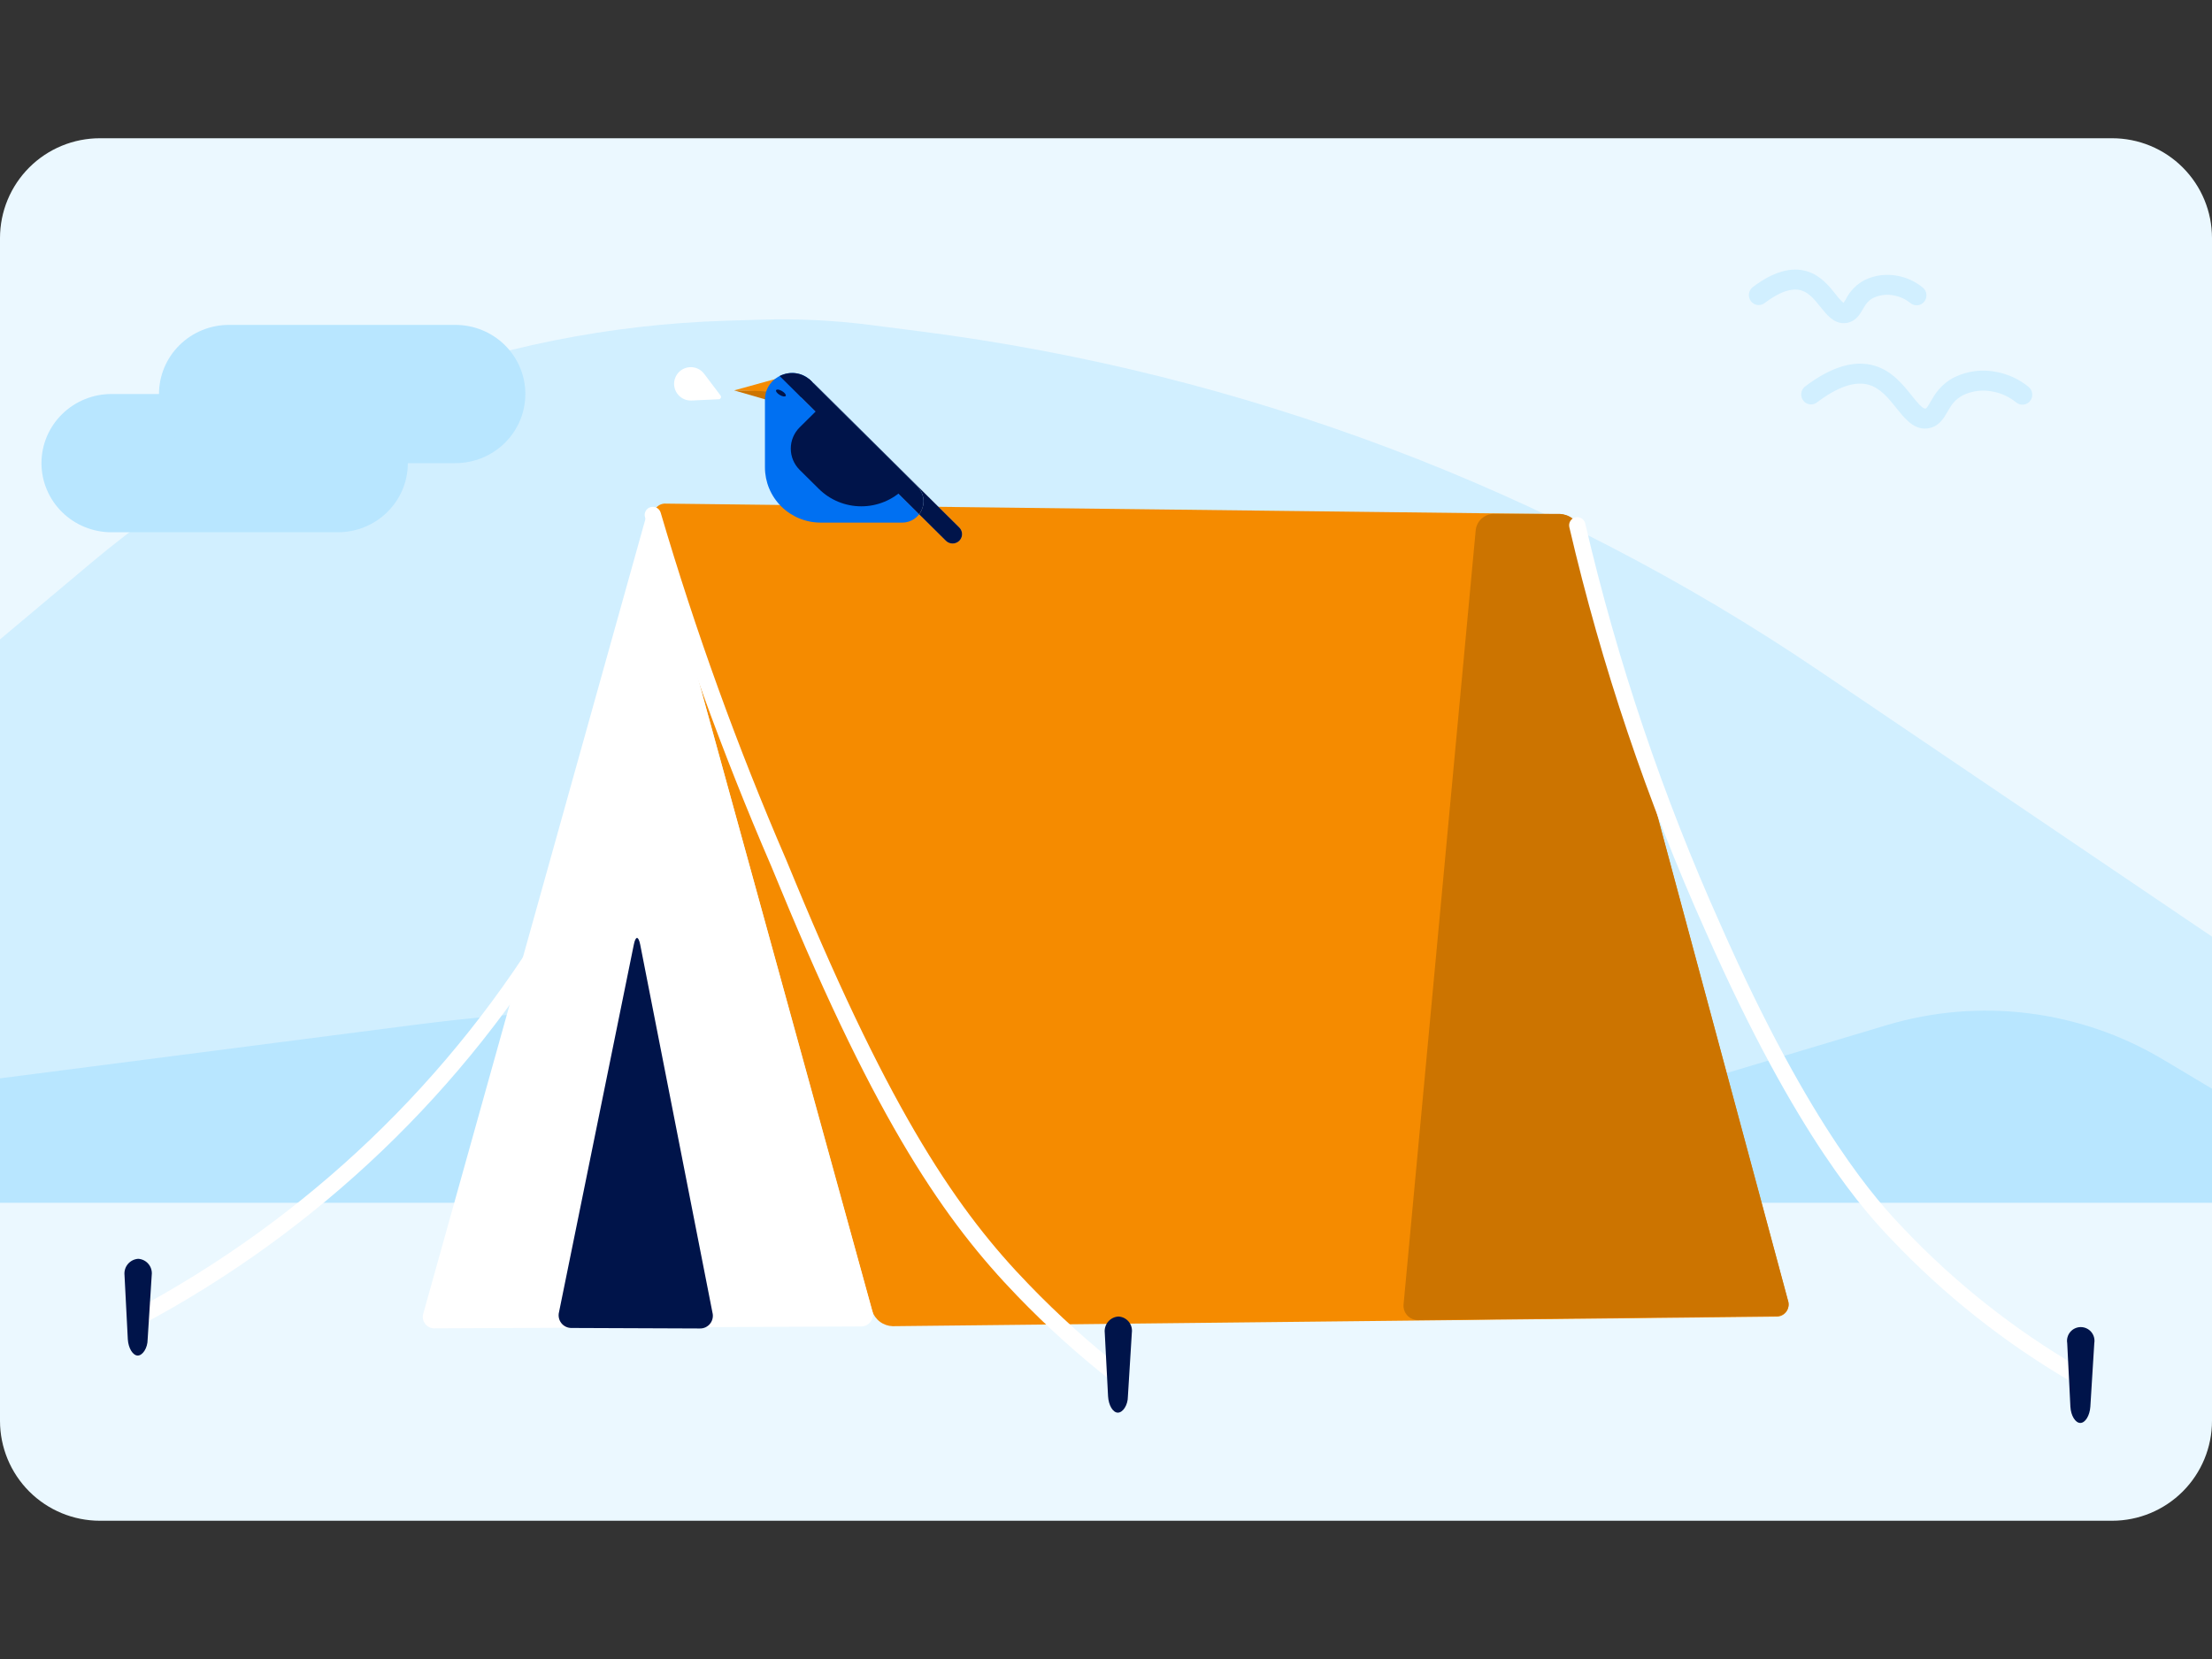 <svg width="320" height="240" viewBox="0 0 320 240" fill="none" xmlns="http://www.w3.org/2000/svg">
<rect x="0" y="0" width="320" height="240" fill="#333333" stroke="none"/>
<path d="M305.547 20H14.453C12.556 19.998 10.677 20.37 8.923 21.095C7.17 21.82 5.576 22.884 4.234 24.225C2.892 25.566 1.827 27.158 1.1 28.911C0.374 30.664 -8.08861e-07 32.543 0 34.44V205.547C0 209.38 1.523 213.056 4.233 215.767C6.944 218.477 10.62 220 14.453 220H305.547C309.38 220 313.056 218.477 315.767 215.767C318.477 213.056 320 209.38 320 205.547V34.44C320 32.543 319.626 30.664 318.9 28.911C318.173 27.158 317.108 25.566 315.766 24.225C314.424 22.884 312.83 21.82 311.077 21.095C309.323 20.37 307.444 19.998 305.547 20Z" fill="#EBF8FF"/>
<path d="M5.76973e-05 92.5L13.158 81.452C38.965 59.784 71.317 47.437 104.998 46.4L110.089 46.244C115.355 46.082 120.625 46.336 125.851 47.004L133.112 47.933C179.719 53.894 224.273 70.719 263.186 97.053L320 135.5V173.5H0L5.76973e-05 92.5Z" fill="#D1EFFF"/>
<path d="M0 156L60.136 148.241C92.168 144.107 124.658 145.174 156.351 151.399L196.238 159.234C212.173 162.364 228.63 161.567 244.187 156.91L272.941 148.303C286.36 144.287 300.85 146.083 312.882 153.256L320 157.5V174H0V156Z" fill="#B8E6FF"/>
<ellipse cx="2.667" cy="2.667" rx="2.667" ry="2.667" transform="matrix(-1 0 0 1 18.333 27)" fill="#EBF8FF"/>
<circle cx="2" cy="2" r="2" transform="matrix(-1 0 0 1 143 29)" fill="#EBF8FF"/>
<ellipse cx="1.333" cy="1.333" rx="1.333" ry="1.333" transform="matrix(-1 0 0 1 214 86.333)" fill="#EBF8FF"/>
<ellipse cx="1.333" cy="1.333" rx="1.333" ry="1.333" transform="matrix(-1 0 0 1 65.667 36)" fill="#EBF8FF"/>
<ellipse cx="1.333" cy="1.333" rx="1.333" ry="1.333" transform="matrix(-1 0 0 1 239.667 70)" fill="#EBF8FF"/>
<ellipse cx="2" cy="2" rx="2" ry="2" transform="matrix(-1 0 0 1 214 25)" fill="#EBF8FF"/>
<circle cx="2" cy="2" r="2" transform="matrix(-1 0 0 1 288.667 89)" fill="#EBF8FF"/>
<ellipse cx="1.333" cy="1.333" rx="1.333" ry="1.333" transform="matrix(-1 0 0 1 7.667 54)" fill="#EBF8FF"/>
<path d="M16.123 57H48.877C50.206 57 51.523 57.259 52.751 57.761C53.979 58.264 55.095 59 56.035 59.929C56.975 60.858 57.721 61.96 58.23 63.173C58.738 64.386 59 65.687 59 67C59 68.313 58.738 69.614 58.23 70.827C57.721 72.04 56.975 73.142 56.035 74.071C55.095 75 53.979 75.736 52.751 76.239C51.523 76.741 50.206 77 48.877 77H16.123C13.438 77 10.863 75.946 8.965 74.071C7.067 72.196 6 69.652 6 67C6 64.348 7.067 61.804 8.965 59.929C10.863 58.054 13.438 57 16.123 57Z" fill="#B8E6FF"/>
<path d="M33.123 47H65.877C67.206 47 68.523 47.259 69.751 47.761C70.979 48.264 72.095 49 73.035 49.929C73.975 50.858 74.721 51.96 75.23 53.173C75.738 54.386 76 55.687 76 57C76 58.313 75.738 59.614 75.23 60.827C74.721 62.04 73.975 63.142 73.035 64.071C72.095 65 70.979 65.736 69.751 66.239C68.523 66.741 67.206 67 65.877 67H33.123C30.438 67 27.863 65.946 25.965 64.071C24.067 62.196 23 59.652 23 57C23 54.348 24.067 51.804 25.965 49.929C27.863 48.054 30.438 47 33.123 47Z" fill="#B8E6FF"/>
<path d="M266.716 46.75C265.231 46.75 264.236 45.503 263.348 44.392C262.552 43.396 261.728 42.363 260.602 42.018C259.213 41.595 257.394 42.223 255.225 43.881C254.923 44.09 254.552 44.172 254.191 44.112C253.83 44.051 253.506 43.851 253.286 43.554C253.066 43.257 252.967 42.886 253.01 42.516C253.052 42.147 253.234 41.809 253.515 41.572C256.457 39.328 259.113 38.547 261.42 39.25C263.386 39.849 264.592 41.36 265.561 42.572C265.892 43.03 266.273 43.448 266.697 43.819C266.787 43.699 266.912 43.477 267.018 43.308C267.619 42.102 268.582 41.12 269.767 40.504C271.257 39.786 272.937 39.578 274.553 39.911C275.878 40.161 277.119 40.743 278.165 41.605C278.458 41.846 278.645 42.195 278.685 42.576C278.724 42.956 278.613 43.337 278.375 43.635C278.258 43.782 278.113 43.905 277.949 43.995C277.785 44.086 277.605 44.142 277.419 44.162C277.044 44.202 276.668 44.089 276.375 43.848C275.697 43.293 274.893 42.917 274.037 42.754C273.03 42.531 271.978 42.645 271.04 43.08C270.19 43.51 269.86 44.086 269.475 44.754C269.058 45.48 268.49 46.47 267.21 46.708C267.047 46.736 266.882 46.75 266.716 46.75Z" fill="#D1EFFF"/>
<path d="M278.47 62C276.709 62 275.503 60.492 274.335 59.027C273.222 57.633 272.07 56.194 270.418 55.689C268.4 55.07 265.837 55.94 262.796 58.258C262.493 58.467 262.123 58.55 261.762 58.489C261.401 58.428 261.077 58.229 260.857 57.931C260.637 57.635 260.538 57.263 260.581 56.894C260.623 56.525 260.804 56.187 261.086 55.95C264.891 53.045 268.304 52.025 271.239 52.921C273.729 53.68 275.291 55.637 276.545 57.206C277.248 58.086 278.13 59.186 278.55 59.102C278.724 59.072 278.942 58.714 279.278 58.125C279.891 57.057 280.735 55.591 282.756 54.566C284.653 53.647 286.793 53.383 288.851 53.813C290.543 54.135 292.131 54.878 293.47 55.975C293.616 56.095 293.737 56.242 293.826 56.409C293.916 56.576 293.972 56.759 293.992 56.947C294.012 57.136 293.995 57.327 293.942 57.51C293.889 57.692 293.801 57.861 293.684 58.009C293.566 58.157 293.421 58.28 293.257 58.371C293.093 58.462 292.912 58.519 292.726 58.539C292.54 58.559 292.352 58.541 292.173 58.488C291.993 58.434 291.826 58.345 291.68 58.226C290.71 57.429 289.561 56.89 288.335 56.656C286.881 56.345 285.368 56.519 284.02 57.151C282.756 57.802 282.255 58.662 281.726 59.581C281.197 60.499 280.52 61.684 279.028 61.948C278.844 61.98 278.657 61.998 278.47 62Z" fill="#D1EFFF"/>
<g clip-path="url(#clip0_4518_152268)">
<path d="M94.62 75.099C94.527 74.834 94.502 74.549 94.547 74.272C94.592 73.994 94.705 73.732 94.877 73.509C95.049 73.287 95.273 73.11 95.53 72.996C95.787 72.882 96.069 72.833 96.349 72.855L225.666 74.382C226.336 74.422 226.979 74.665 227.508 75.079C228.037 75.493 228.427 76.058 228.628 76.699L258.653 188.175C258.747 188.444 258.773 188.731 258.73 189.012C258.686 189.294 258.574 189.56 258.403 189.787C258.232 190.015 258.007 190.196 257.749 190.316C257.491 190.436 257.207 190.49 256.923 190.474L129.134 191.854C128.466 191.833 127.821 191.606 127.287 191.204C126.754 190.802 126.358 190.245 126.153 189.61L94.62 75.099Z" fill="#F58B00"/>
<path d="M205.189 190.971C204.888 190.981 204.589 190.926 204.312 190.809C204.034 190.693 203.786 190.517 203.583 190.295C203.38 190.073 203.228 189.81 203.136 189.523C203.045 189.236 203.018 188.933 203.055 188.635L213.486 76.681C213.558 76.045 213.859 75.457 214.333 75.027C214.807 74.597 215.422 74.354 216.062 74.345H225.666C226.334 74.375 226.977 74.61 227.507 75.018C228.037 75.426 228.428 75.987 228.628 76.626L258.653 188.102C258.747 188.37 258.773 188.658 258.73 188.939C258.686 189.22 258.574 189.486 258.403 189.714C258.232 189.941 258.007 190.123 257.749 190.242C257.491 190.362 257.207 190.417 256.923 190.401L205.189 190.971Z" fill="#CC7400"/>
<path d="M300.194 200.038C299.987 200.037 299.783 199.98 299.605 199.872C289.985 194.259 281.213 187.304 273.555 179.218C270.206 175.705 260.069 164.982 246.749 134.745C238.302 115.932 231.697 96.344 227.027 76.258C226.956 75.953 227.009 75.632 227.175 75.367C227.341 75.101 227.605 74.912 227.91 74.841C228.215 74.771 228.535 74.824 228.801 74.989C229.067 75.155 229.256 75.419 229.327 75.724C233.97 95.671 240.532 115.123 248.92 133.807C262.074 163.658 271.991 174.16 275.265 177.599C282.767 185.529 291.366 192.342 300.801 197.831C301.023 197.963 301.196 198.164 301.292 198.404C301.388 198.644 301.403 198.908 301.334 199.157C301.265 199.406 301.116 199.625 300.91 199.781C300.704 199.937 300.453 200.021 300.194 200.02V200.038Z" fill="white"/>
<path d="M161.697 200.167C161.438 200.173 161.184 200.088 160.98 199.928C156.094 196.112 151.483 191.958 147.181 187.495C136.787 176.735 126.944 162.573 112.87 128.437L111.582 125.329C104.472 108.88 98.371 92.013 93.313 74.823C93.268 74.676 93.253 74.521 93.269 74.368C93.284 74.215 93.33 74.066 93.404 73.931C93.477 73.795 93.577 73.676 93.698 73.58C93.818 73.484 93.956 73.412 94.104 73.37C94.253 73.325 94.409 73.309 94.564 73.325C94.718 73.34 94.868 73.386 95.005 73.459C95.142 73.533 95.263 73.633 95.361 73.753C95.459 73.874 95.532 74.012 95.576 74.161C100.608 91.27 106.678 108.057 113.753 124.427L115.041 127.536C129.023 161.322 138.682 175.356 148.874 185.858C153.098 190.238 157.623 194.319 162.415 198.07C162.537 198.165 162.639 198.284 162.715 198.419C162.792 198.553 162.841 198.702 162.86 198.856C162.878 199.01 162.867 199.166 162.825 199.315C162.783 199.464 162.713 199.604 162.617 199.725C162.509 199.865 162.369 199.978 162.209 200.055C162.05 200.131 161.874 200.17 161.697 200.167Z" fill="white"/>
<path d="M19.778 191.872C19.512 191.876 19.253 191.79 19.043 191.627C18.832 191.465 18.683 191.236 18.619 190.978C18.555 190.72 18.58 190.448 18.69 190.207C18.8 189.965 18.989 189.767 19.226 189.647C44.408 176.259 65.414 156.195 79.938 131.656C80.016 131.521 80.12 131.403 80.244 131.309C80.368 131.215 80.509 131.146 80.66 131.107C80.81 131.067 80.967 131.058 81.121 131.08C81.275 131.101 81.424 131.153 81.557 131.233C81.823 131.396 82.013 131.657 82.089 131.96C82.164 132.262 82.119 132.582 81.962 132.851C67.234 157.751 45.929 178.115 20.385 191.707C20.202 191.816 19.992 191.873 19.778 191.872Z" fill="white"/>
<path d="M94.62 75.099C94.288 73.848 93.718 73.848 93.369 75.099L61.265 189.922C61.168 190.186 61.139 190.47 61.181 190.748C61.223 191.026 61.335 191.289 61.505 191.513C61.676 191.736 61.9 191.913 62.157 192.028C62.414 192.142 62.696 192.189 62.976 192.166L124.46 191.89C124.744 191.91 125.028 191.858 125.286 191.741C125.545 191.623 125.77 191.443 125.942 191.217C126.113 190.991 126.226 190.725 126.269 190.445C126.312 190.164 126.285 189.877 126.19 189.61L94.62 75.099Z" fill="white"/>
<path d="M82.716 192.111C82.428 192.121 82.142 192.063 81.881 191.943C81.62 191.822 81.39 191.642 81.212 191.416C81.032 191.191 80.909 190.927 80.851 190.645C80.793 190.363 80.801 190.071 80.876 189.794L91.694 136.64C91.952 135.371 92.356 135.371 92.614 136.64L103.064 189.867C103.139 190.145 103.148 190.437 103.089 190.718C103.031 191 102.908 191.264 102.729 191.49C102.55 191.715 102.32 191.896 102.059 192.016C101.798 192.137 101.512 192.195 101.224 192.185L82.716 192.111Z" fill="#00144A"/>
<path d="M163.169 202.006C163.169 203.293 162.433 204.36 161.715 204.36C160.998 204.36 160.373 203.293 160.299 202.006L159.821 192.81C159.788 192.523 159.813 192.233 159.897 191.957C159.98 191.68 160.119 191.424 160.305 191.204C160.491 190.983 160.721 190.803 160.979 190.674C161.237 190.546 161.519 190.471 161.808 190.456C162.092 190.471 162.37 190.545 162.625 190.673C162.879 190.801 163.104 190.98 163.286 191.2C163.467 191.42 163.601 191.674 163.679 191.948C163.757 192.222 163.778 192.509 163.739 192.791L163.169 202.006Z" fill="#00144A"/>
<path d="M21.36 193.748C21.36 195.035 20.624 196.102 19.925 196.102C19.226 196.102 18.564 195.035 18.49 193.748L18.012 184.46C17.982 184.174 18.009 183.884 18.094 183.609C18.178 183.334 18.317 183.079 18.503 182.859C18.689 182.639 18.917 182.459 19.174 182.329C19.431 182.2 19.712 182.124 19.999 182.105C20.285 182.123 20.564 182.2 20.819 182.329C21.075 182.459 21.301 182.64 21.483 182.861C21.666 183.081 21.802 183.337 21.882 183.612C21.962 183.887 21.985 184.176 21.949 184.46L21.36 193.748Z" fill="#00144A"/>
<path d="M302.402 203.496C302.31 204.802 301.666 205.85 300.949 205.85C300.231 205.85 299.587 204.802 299.514 203.496L299.054 194.3C299.006 194.015 299.02 193.723 299.097 193.445C299.173 193.166 299.309 192.908 299.496 192.687C299.682 192.467 299.915 192.289 300.177 192.168C300.439 192.046 300.724 191.983 301.013 191.983C301.302 191.983 301.587 192.046 301.849 192.168C302.111 192.289 302.344 192.467 302.53 192.687C302.717 192.908 302.853 193.166 302.929 193.445C303.006 193.723 303.02 194.015 302.972 194.3L302.402 203.496Z" fill="#00144A"/>
</g>
<path d="M114.207 54.264L106.206 56.475L114.976 56.78L114.207 54.264Z" fill="#F58B00"/>
<path d="M111.207 57.924L106.206 56.475L111.899 56.627L111.207 57.924Z" fill="#CC7400"/>
<path d="M118.719 75.603H130.501C133.253 75.603 134.635 72.308 132.697 70.375L124.308 62.03L117.35 55.109C114.886 52.658 110.662 54.383 110.662 57.847V67.614C110.662 69.732 111.511 71.763 113.021 73.262C114.532 74.76 116.582 75.602 118.719 75.603Z" fill="#0070F2"/>
<path opacity="0.5" d="M115.868 57.449C115.332 56.918 115.332 56.056 115.868 55.525C116.404 54.994 117.273 54.994 117.809 55.525L138.779 76.308C139.315 76.839 139.315 77.701 138.779 78.232C138.243 78.763 137.374 78.763 136.838 78.232L115.868 57.449Z" fill="white"/>
<path d="M118.724 58.81L115.685 61.821C114.861 62.637 114.399 63.745 114.399 64.899C114.399 66.053 114.861 67.16 115.685 67.977L118.457 70.724C120.086 72.339 122.297 73.247 124.602 73.247C126.906 73.248 129.117 72.341 130.748 70.727L118.724 58.81Z" fill="#00144A"/>
<path d="M132.692 70.375L124.303 62.03L117.345 55.109C116.024 53.795 117.265 56.724 115.854 57.435C115.603 57.179 115.463 56.835 115.465 56.478C115.468 56.12 115.612 55.778 115.867 55.525C116.124 55.27 116.473 55.127 116.837 55.127C117.201 55.127 117.55 55.27 117.808 55.525L138.779 76.309C139.036 76.564 139.181 76.91 139.181 77.271C139.181 77.632 139.036 77.978 138.779 78.233C138.651 78.359 138.5 78.459 138.333 78.528C138.167 78.596 137.988 78.631 137.808 78.631C137.628 78.631 137.449 78.596 137.283 78.528C137.116 78.459 136.965 78.359 136.837 78.233L132.968 74.398C133.823 73.258 133.884 71.56 132.692 70.375Z" fill="#00144A"/>
<path d="M117.345 55.109L124.303 62.03L132.692 70.375C133.884 71.56 133.823 73.258 132.965 74.394L112.798 54.408C112.794 54.403 112.79 54.399 112.785 54.395C114.194 53.683 116.024 53.795 117.345 55.109Z" fill="#00144A"/>
<path d="M113.667 57.272C113.574 57.427 113.189 57.367 112.805 57.138C112.422 56.91 112.186 56.599 112.278 56.444C112.37 56.289 112.756 56.349 113.139 56.578C113.523 56.806 113.759 57.117 113.667 57.272Z" fill="#00144A"/>
<path d="M104.241 57.219C104.404 57.435 104.258 57.745 103.988 57.758L100.046 57.941C98.231 58.025 96.977 56.149 97.748 54.504C98.52 52.858 100.764 52.623 101.86 54.072L104.241 57.219Z" fill="white"/>
<defs>
<clipPath id="clip0_4518_152268">
<rect width="285" height="133" fill="white" transform="translate(18 72.85)"/>
</clipPath>
</defs>
</svg>
